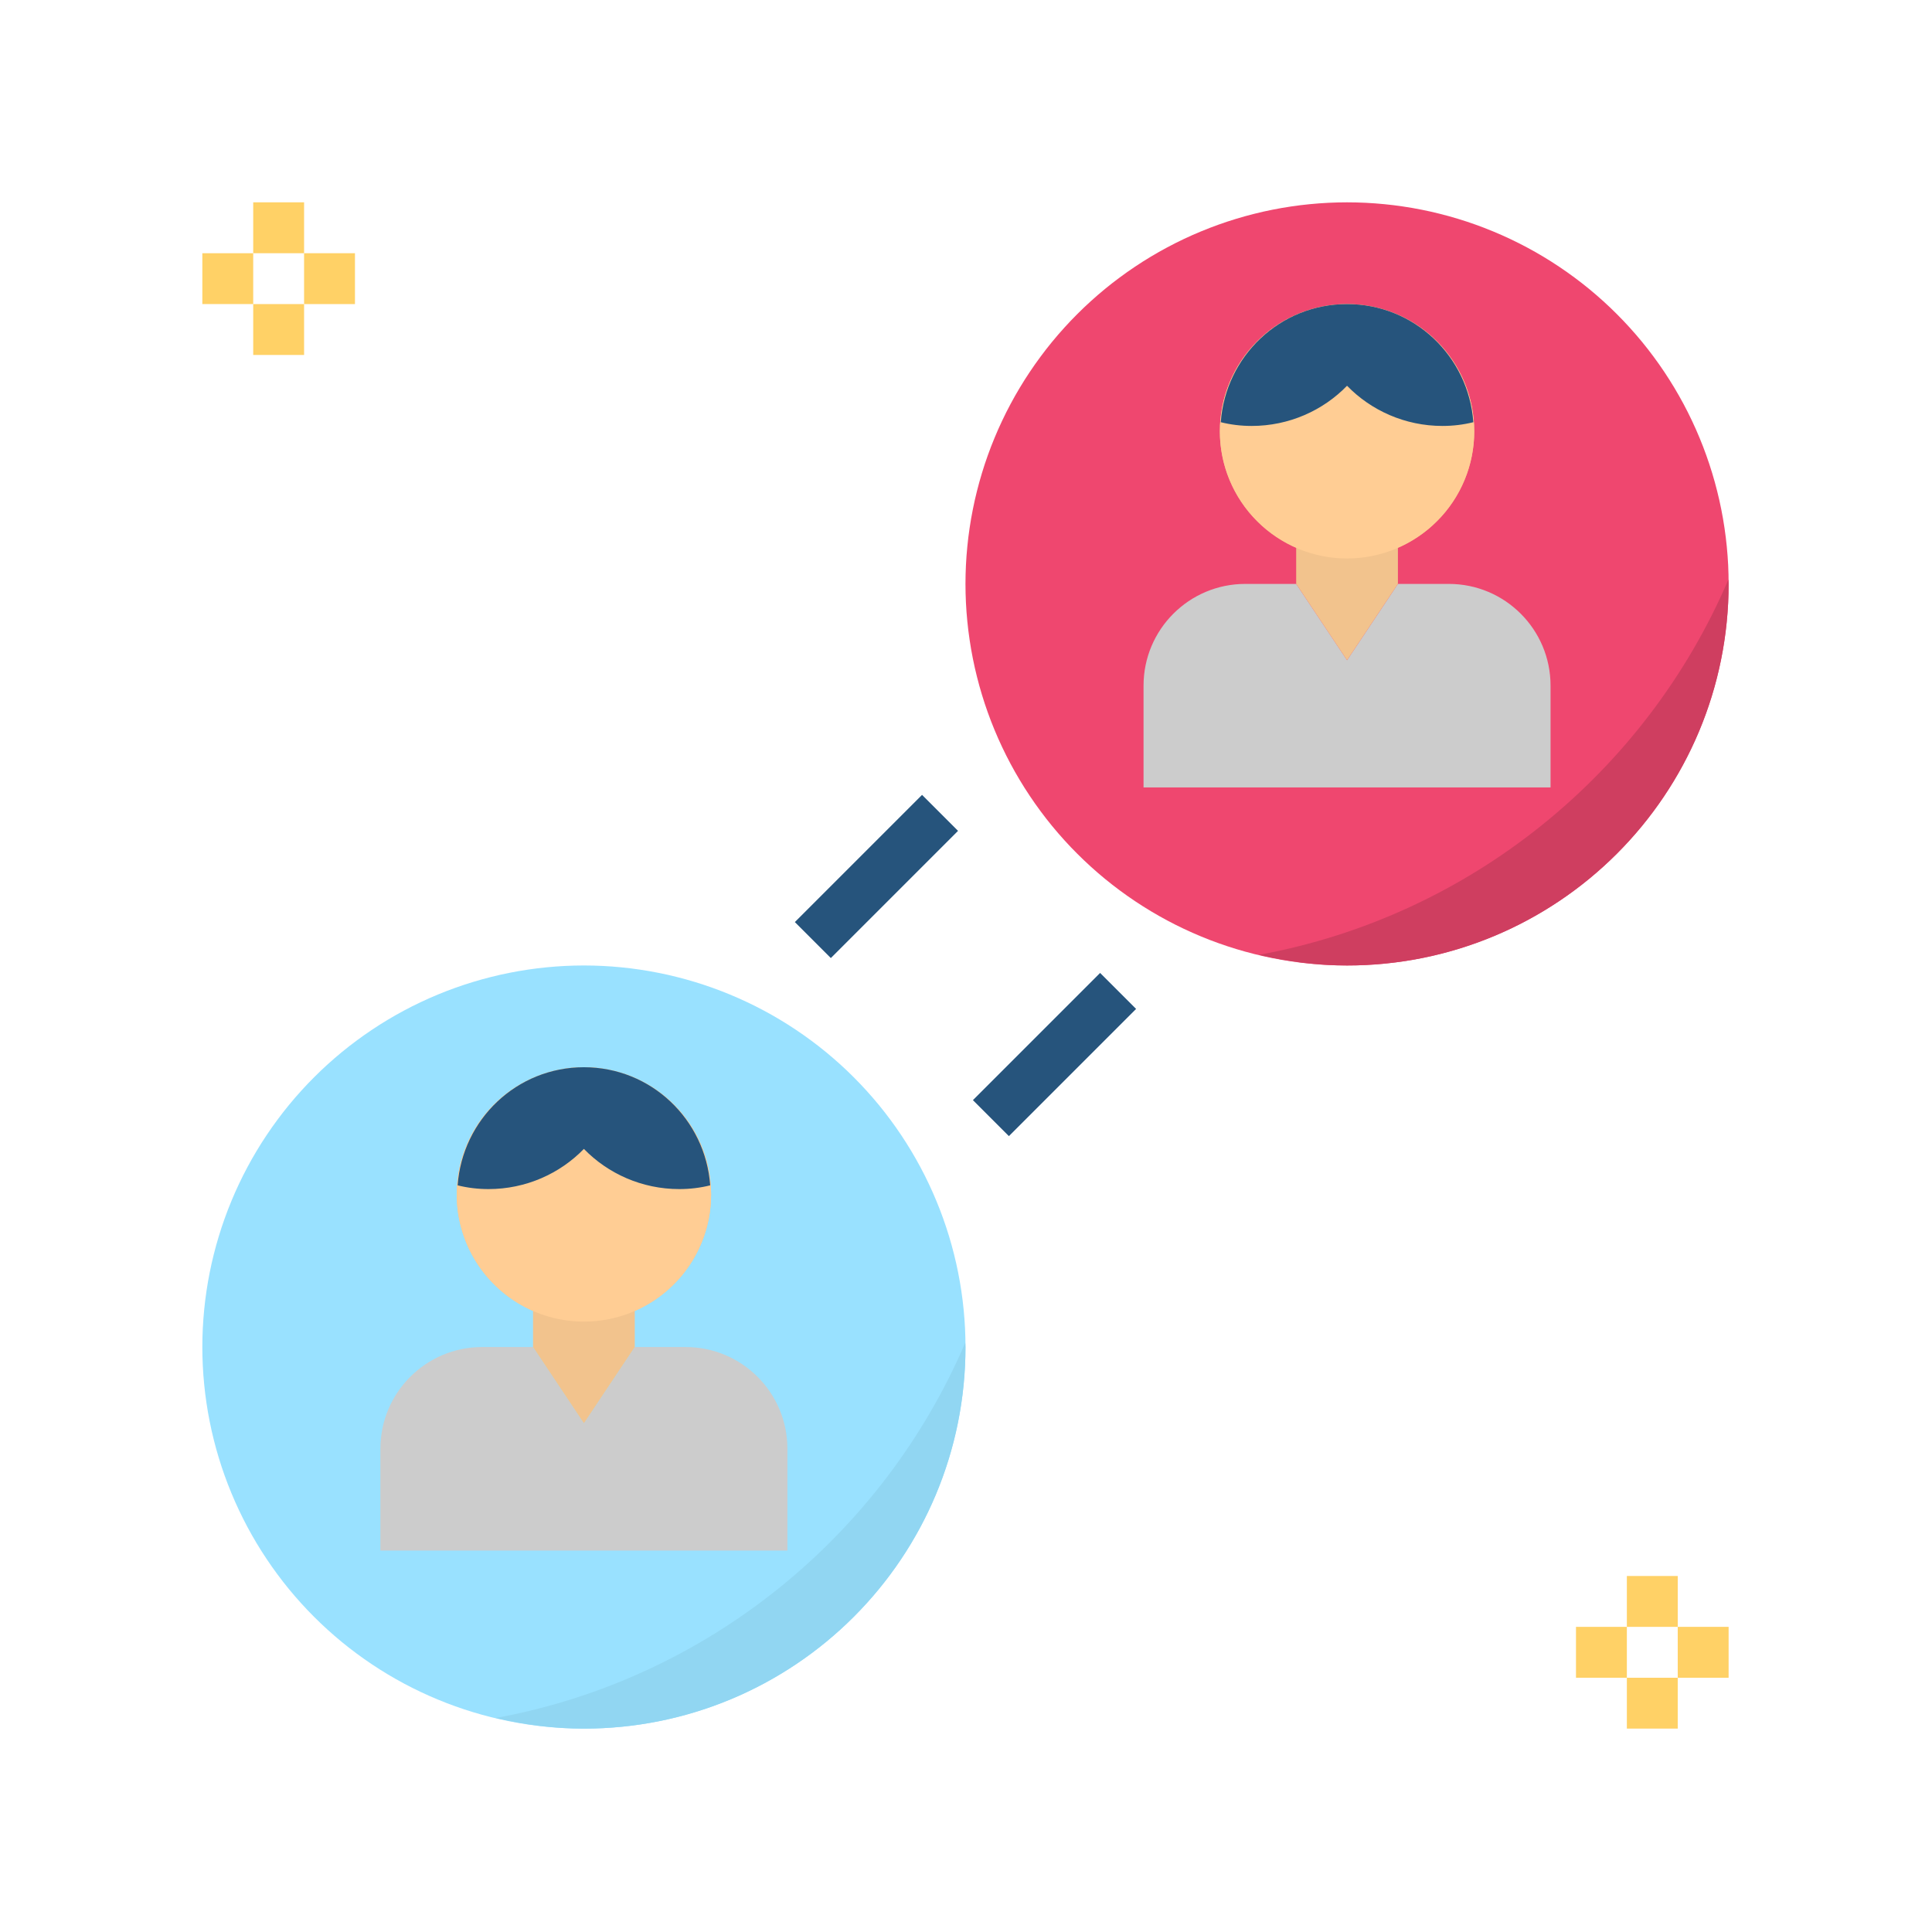 <svg xmlns="http://www.w3.org/2000/svg" xmlns:xlink="http://www.w3.org/1999/xlink" width="500" zoomAndPan="magnify" viewBox="0 0 375 375" height="500" preserveAspectRatio="xMidYMid meet" version="1.0"><defs><clipPath id="36c7246b84"><path d="M 39.273 187 L 188 187 L 188 335.523 L 39.273 335.523 Z M 39.273 187 " clip-rule="nonzero"/></clipPath><clipPath id="6d8de40268"><path d="M 49 39.273 L 60 39.273 L 60 50 L 49 50 Z M 49 39.273 " clip-rule="nonzero"/></clipPath><clipPath id="7e1298f490"><path d="M 39.273 49 L 50 49 L 50 60 L 39.273 60 Z M 39.273 49 " clip-rule="nonzero"/></clipPath><clipPath id="13024e320a"><path d="M 315 325 L 326 325 L 326 335.523 L 315 335.523 Z M 315 325 " clip-rule="nonzero"/></clipPath><clipPath id="57782dda21"><path d="M 325 315 L 335.523 315 L 335.523 326 L 325 326 Z M 325 315 " clip-rule="nonzero"/></clipPath><clipPath id="caafd9b6d8"><path d="M 96 260 L 188 260 L 188 335.523 L 96 335.523 Z M 96 260 " clip-rule="nonzero"/></clipPath><clipPath id="cd9e8538ef"><path d="M 187 39.273 L 335.523 39.273 L 335.523 188 L 187 188 Z M 187 39.273 " clip-rule="nonzero"/></clipPath><clipPath id="9f60389db0"><path d="M 244 112 L 335.523 112 L 335.523 188 L 244 188 Z M 244 112 " clip-rule="nonzero"/></clipPath></defs><rect x="-37.5" width="450" fill="#ffffff" y="-37.5" height="450" fill-opacity="1"/><rect x="-37.5" width="450" fill="#ffffff" y="-37.5" height="450" fill-opacity="1"/><g clip-path="url(#36c7246b84)"><path fill="#99e1ff" d="M 187.398 261.461 C 187.398 262.676 187.371 263.887 187.312 265.098 C 187.25 266.309 187.164 267.516 187.043 268.723 C 186.926 269.93 186.777 271.129 186.598 272.328 C 186.422 273.527 186.215 274.723 185.977 275.91 C 185.742 277.102 185.477 278.281 185.18 279.457 C 184.887 280.633 184.562 281.801 184.211 282.961 C 183.859 284.121 183.48 285.273 183.07 286.414 C 182.664 287.555 182.227 288.684 181.762 289.805 C 181.297 290.926 180.809 292.031 180.289 293.129 C 179.77 294.223 179.227 295.305 178.656 296.375 C 178.082 297.445 177.484 298.5 176.863 299.539 C 176.238 300.578 175.59 301.602 174.918 302.609 C 174.246 303.617 173.547 304.609 172.824 305.582 C 172.102 306.555 171.359 307.512 170.59 308.449 C 169.82 309.383 169.027 310.301 168.215 311.199 C 167.398 312.098 166.566 312.977 165.707 313.832 C 164.852 314.691 163.973 315.523 163.074 316.34 C 162.176 317.152 161.258 317.945 160.324 318.715 C 159.387 319.484 158.43 320.227 157.457 320.949 C 156.484 321.672 155.492 322.371 154.484 323.043 C 153.477 323.715 152.453 324.363 151.414 324.988 C 150.375 325.609 149.32 326.207 148.25 326.781 C 147.18 327.352 146.098 327.895 145.004 328.414 C 143.906 328.934 142.801 329.422 141.68 329.887 C 140.559 330.352 139.43 330.789 138.289 331.195 C 137.148 331.605 135.996 331.984 134.836 332.336 C 133.676 332.688 132.508 333.012 131.332 333.305 C 130.156 333.602 128.977 333.867 127.785 334.102 C 126.598 334.34 125.402 334.547 124.203 334.723 C 123.008 334.902 121.805 335.051 120.598 335.168 C 119.391 335.289 118.184 335.375 116.973 335.438 C 115.762 335.496 114.551 335.523 113.336 335.523 C 112.125 335.523 110.914 335.496 109.703 335.438 C 108.492 335.375 107.285 335.289 106.078 335.168 C 104.871 335.051 103.668 334.902 102.469 334.723 C 101.27 334.547 100.078 334.34 98.891 334.102 C 97.699 333.867 96.52 333.602 95.344 333.305 C 94.168 333.012 93 332.688 91.84 332.336 C 90.68 331.984 89.527 331.605 88.387 331.195 C 87.246 330.789 86.113 330.352 84.996 329.887 C 83.875 329.422 82.766 328.934 81.672 328.414 C 80.574 327.895 79.492 327.352 78.426 326.781 C 77.355 326.207 76.301 325.609 75.262 324.988 C 74.223 324.363 73.199 323.715 72.191 323.043 C 71.184 322.371 70.191 321.672 69.219 320.949 C 68.246 320.227 67.289 319.484 66.352 318.715 C 65.414 317.945 64.5 317.152 63.602 316.34 C 62.703 315.523 61.824 314.691 60.969 313.832 C 60.109 312.977 59.273 312.098 58.461 311.199 C 57.648 310.301 56.855 309.383 56.086 308.449 C 55.316 307.512 54.57 306.555 53.852 305.582 C 53.129 304.609 52.43 303.617 51.758 302.609 C 51.082 301.602 50.434 300.578 49.812 299.539 C 49.188 298.5 48.59 297.445 48.02 296.375 C 47.449 295.305 46.902 294.223 46.387 293.129 C 45.867 292.031 45.375 290.926 44.914 289.805 C 44.449 288.684 44.012 287.555 43.605 286.414 C 43.195 285.273 42.816 284.121 42.465 282.961 C 42.113 281.801 41.789 280.633 41.496 279.457 C 41.199 278.281 40.934 277.102 40.699 275.91 C 40.461 274.723 40.254 273.527 40.078 272.328 C 39.898 271.129 39.75 269.93 39.633 268.723 C 39.512 267.516 39.426 266.309 39.363 265.098 C 39.305 263.887 39.273 262.676 39.273 261.461 C 39.273 260.25 39.305 259.039 39.363 257.828 C 39.426 256.617 39.512 255.41 39.633 254.203 C 39.75 252.996 39.898 251.793 40.078 250.594 C 40.254 249.395 40.461 248.203 40.699 247.016 C 40.934 245.824 41.199 244.645 41.496 243.469 C 41.789 242.293 42.113 241.125 42.465 239.965 C 42.816 238.805 43.195 237.652 43.605 236.512 C 44.012 235.371 44.449 234.238 44.914 233.121 C 45.375 232 45.867 230.891 46.387 229.797 C 46.902 228.699 47.449 227.617 48.02 226.551 C 48.59 225.48 49.188 224.426 49.812 223.387 C 50.434 222.348 51.082 221.324 51.758 220.316 C 52.43 219.309 53.129 218.316 53.852 217.344 C 54.57 216.371 55.316 215.414 56.086 214.477 C 56.855 213.539 57.648 212.625 58.461 211.727 C 59.273 210.828 60.109 209.949 60.969 209.094 C 61.824 208.234 62.703 207.398 63.602 206.586 C 64.5 205.773 65.414 204.98 66.352 204.211 C 67.289 203.441 68.246 202.695 69.219 201.977 C 70.191 201.254 71.184 200.555 72.191 199.883 C 73.199 199.207 74.223 198.559 75.262 197.938 C 76.301 197.312 77.355 196.715 78.426 196.145 C 79.492 195.574 80.574 195.027 81.672 194.512 C 82.766 193.992 83.875 193.5 84.996 193.039 C 86.113 192.574 87.246 192.137 88.387 191.73 C 89.527 191.32 90.68 190.941 91.84 190.59 C 93 190.238 94.168 189.914 95.344 189.621 C 96.52 189.324 97.699 189.059 98.891 188.824 C 100.078 188.586 101.27 188.379 102.469 188.203 C 103.668 188.023 104.871 187.875 106.078 187.758 C 107.285 187.637 108.492 187.547 109.703 187.488 C 110.914 187.43 112.125 187.398 113.336 187.398 C 114.551 187.398 115.762 187.43 116.973 187.488 C 118.184 187.547 119.391 187.637 120.598 187.758 C 121.805 187.875 123.008 188.023 124.203 188.203 C 125.402 188.379 126.598 188.586 127.785 188.824 C 128.977 189.059 130.156 189.324 131.332 189.621 C 132.508 189.914 133.676 190.238 134.836 190.59 C 135.996 190.941 137.148 191.32 138.289 191.73 C 139.43 192.137 140.559 192.574 141.68 193.039 C 142.801 193.5 143.906 193.992 145.004 194.512 C 146.098 195.027 147.18 195.574 148.25 196.145 C 149.32 196.715 150.375 197.312 151.414 197.938 C 152.453 198.559 153.477 199.207 154.484 199.883 C 155.492 200.555 156.484 201.254 157.457 201.977 C 158.43 202.695 159.387 203.441 160.324 204.211 C 161.258 204.98 162.176 205.773 163.074 206.586 C 163.973 207.398 164.852 208.234 165.707 209.094 C 166.566 209.949 167.398 210.828 168.215 211.727 C 169.027 212.625 169.82 213.539 170.59 214.477 C 171.359 215.414 172.102 216.371 172.824 217.344 C 173.547 218.316 174.246 219.309 174.918 220.316 C 175.59 221.324 176.238 222.348 176.863 223.387 C 177.484 224.426 178.082 225.48 178.656 226.551 C 179.227 227.617 179.77 228.699 180.289 229.797 C 180.809 230.891 181.297 232 181.762 233.121 C 182.227 234.238 182.664 235.371 183.07 236.512 C 183.48 237.652 183.859 238.805 184.211 239.965 C 184.562 241.125 184.887 242.293 185.18 243.469 C 185.477 244.645 185.742 245.824 185.977 247.016 C 186.215 248.203 186.422 249.395 186.598 250.594 C 186.777 251.793 186.926 252.996 187.043 254.203 C 187.164 255.41 187.25 256.617 187.312 257.828 C 187.371 259.039 187.398 260.25 187.398 261.461 Z M 187.398 261.461 " fill-opacity="1" fill-rule="nonzero"/></g><path fill="#26547c" d="M 188.844 213.535 L 213.531 188.848 L 220.516 195.832 L 195.828 220.52 Z M 188.844 213.535 " fill-opacity="1" fill-rule="nonzero"/><path fill="#26547c" d="M 154.281 178.973 L 178.969 154.285 L 185.953 161.27 L 161.266 185.957 Z M 154.281 178.973 " fill-opacity="1" fill-rule="nonzero"/><g clip-path="url(#6d8de40268)"><path fill="#ffd166" d="M 49.148 39.273 L 59.023 39.273 L 59.023 49.148 L 49.148 49.148 Z M 49.148 39.273 " fill-opacity="1" fill-rule="nonzero"/></g><path fill="#ffd166" d="M 49.148 59.023 L 59.023 59.023 L 59.023 68.898 L 49.148 68.898 Z M 49.148 59.023 " fill-opacity="1" fill-rule="nonzero"/><path fill="#ffd166" d="M 59.023 49.148 L 68.898 49.148 L 68.898 59.023 L 59.023 59.023 Z M 59.023 49.148 " fill-opacity="1" fill-rule="nonzero"/><g clip-path="url(#7e1298f490)"><path fill="#ffd166" d="M 39.273 49.148 L 49.148 49.148 L 49.148 59.023 L 39.273 59.023 Z M 39.273 49.148 " fill-opacity="1" fill-rule="nonzero"/></g><path fill="#ffd166" d="M 315.773 305.898 L 325.648 305.898 L 325.648 315.773 L 315.773 315.773 Z M 315.773 305.898 " fill-opacity="1" fill-rule="nonzero"/><g clip-path="url(#13024e320a)"><path fill="#ffd166" d="M 315.773 325.648 L 325.648 325.648 L 325.648 335.523 L 315.773 335.523 Z M 315.773 325.648 " fill-opacity="1" fill-rule="nonzero"/></g><g clip-path="url(#57782dda21)"><path fill="#ffd166" d="M 325.648 315.773 L 335.523 315.773 L 335.523 325.648 L 325.648 325.648 Z M 325.648 315.773 " fill-opacity="1" fill-rule="nonzero"/></g><path fill="#ffd166" d="M 305.898 315.773 L 315.773 315.773 L 315.773 325.648 L 305.898 325.648 Z M 305.898 315.773 " fill-opacity="1" fill-rule="nonzero"/><path fill="#cccccc" d="M 133.086 261.461 L 123.211 261.461 L 113.336 276.273 L 103.461 261.461 L 93.586 261.461 C 82.68 261.461 73.836 270.305 73.836 281.211 L 73.836 300.961 L 152.836 300.961 L 152.836 281.211 C 152.836 270.305 143.996 261.461 133.086 261.461 Z M 133.086 261.461 " fill-opacity="1" fill-rule="nonzero"/><path fill="#f2c38d" d="M 138.023 231.836 C 138.023 218.207 126.969 207.148 113.336 207.148 C 99.707 207.148 88.648 218.207 88.648 231.836 C 88.648 241.953 94.754 250.629 103.461 254.441 L 103.461 261.461 L 113.336 276.273 L 123.211 261.461 L 123.211 254.441 C 131.922 250.629 138.023 241.953 138.023 231.836 Z M 138.023 231.836 " fill-opacity="1" fill-rule="nonzero"/><path fill="#ffcd94" d="M 138.023 231.836 C 138.023 232.645 137.984 233.453 137.906 234.258 C 137.828 235.062 137.707 235.859 137.551 236.652 C 137.395 237.445 137.195 238.23 136.961 239.004 C 136.727 239.777 136.457 240.539 136.145 241.285 C 135.836 242.031 135.492 242.762 135.109 243.477 C 134.73 244.188 134.312 244.883 133.863 245.555 C 133.414 246.227 132.934 246.875 132.422 247.5 C 131.91 248.125 131.367 248.723 130.793 249.293 C 130.223 249.867 129.625 250.41 129 250.922 C 128.375 251.434 127.727 251.914 127.055 252.363 C 126.383 252.812 125.688 253.23 124.977 253.609 C 124.262 253.992 123.531 254.336 122.785 254.645 C 122.039 254.957 121.277 255.227 120.504 255.461 C 119.73 255.695 118.945 255.895 118.152 256.051 C 117.359 256.207 116.562 256.328 115.758 256.406 C 114.953 256.484 114.145 256.523 113.336 256.523 C 112.527 256.523 111.723 256.484 110.918 256.406 C 110.113 256.328 109.312 256.207 108.52 256.051 C 107.727 255.895 106.945 255.695 106.172 255.461 C 105.398 255.227 104.637 254.957 103.891 254.645 C 103.145 254.336 102.414 253.992 101.699 253.609 C 100.988 253.23 100.293 252.812 99.621 252.363 C 98.949 251.914 98.301 251.434 97.676 250.922 C 97.051 250.41 96.453 249.867 95.883 249.293 C 95.309 248.723 94.766 248.125 94.254 247.5 C 93.742 246.875 93.262 246.227 92.812 245.555 C 92.363 244.883 91.945 244.188 91.566 243.477 C 91.184 242.762 90.84 242.031 90.531 241.285 C 90.219 240.539 89.949 239.777 89.715 239.004 C 89.477 238.23 89.281 237.445 89.125 236.652 C 88.965 235.859 88.848 235.062 88.77 234.258 C 88.691 233.453 88.648 232.645 88.648 231.836 C 88.648 231.027 88.691 230.223 88.77 229.418 C 88.848 228.613 88.965 227.812 89.125 227.02 C 89.281 226.227 89.477 225.445 89.715 224.672 C 89.949 223.898 90.219 223.137 90.531 222.391 C 90.84 221.645 91.184 220.914 91.566 220.199 C 91.945 219.488 92.363 218.793 92.812 218.121 C 93.262 217.449 93.742 216.801 94.254 216.176 C 94.766 215.551 95.309 214.953 95.883 214.383 C 96.453 213.809 97.051 213.266 97.676 212.754 C 98.301 212.242 98.949 211.762 99.621 211.312 C 100.293 210.863 100.988 210.445 101.699 210.066 C 102.414 209.684 103.145 209.34 103.891 209.031 C 104.637 208.719 105.398 208.449 106.172 208.215 C 106.945 207.977 107.727 207.781 108.52 207.625 C 109.312 207.465 110.113 207.348 110.918 207.27 C 111.723 207.191 112.527 207.148 113.336 207.148 C 114.145 207.148 114.953 207.191 115.758 207.27 C 116.562 207.348 117.359 207.465 118.152 207.625 C 118.945 207.781 119.73 207.977 120.504 208.215 C 121.277 208.449 122.039 208.719 122.785 209.031 C 123.531 209.34 124.262 209.684 124.977 210.066 C 125.688 210.445 126.383 210.863 127.055 211.312 C 127.727 211.762 128.375 212.242 129 212.754 C 129.625 213.266 130.223 213.809 130.793 214.383 C 131.367 214.953 131.91 215.551 132.422 216.176 C 132.934 216.801 133.414 217.449 133.863 218.121 C 134.312 218.793 134.73 219.488 135.109 220.199 C 135.492 220.914 135.836 221.645 136.145 222.391 C 136.457 223.137 136.727 223.898 136.961 224.672 C 137.195 225.445 137.395 226.227 137.551 227.02 C 137.707 227.812 137.828 228.613 137.906 229.418 C 137.984 230.223 138.023 231.027 138.023 231.836 Z M 138.023 231.836 " fill-opacity="1" fill-rule="nonzero"/><path fill="#26547c" d="M 94.82 230.801 C 102.082 230.801 108.695 227.789 113.336 223 C 117.98 227.789 124.594 230.801 131.852 230.801 C 133.898 230.801 135.941 230.555 137.848 230.074 C 136.93 217.277 126.367 207.148 113.336 207.148 C 100.309 207.148 89.746 217.277 88.828 230.074 C 90.734 230.555 92.777 230.801 94.82 230.801 Z M 94.82 230.801 " fill-opacity="1" fill-rule="nonzero"/><g clip-path="url(#caafd9b6d8)"><path fill="#91d6f2" d="M 96.234 333.461 C 101.734 334.766 107.441 335.523 113.336 335.523 C 154.238 335.523 187.398 302.363 187.398 261.461 C 187.398 261.176 187.359 260.898 187.355 260.617 C 171.332 298.043 137.344 325.922 96.234 333.461 Z M 96.234 333.461 " fill-opacity="1" fill-rule="nonzero"/></g><g clip-path="url(#cd9e8538ef)"><path fill="#ef476f" d="M 335.523 113.336 C 335.523 114.551 335.496 115.762 335.438 116.973 C 335.375 118.184 335.289 119.391 335.168 120.598 C 335.051 121.805 334.902 123.008 334.723 124.203 C 334.547 125.402 334.34 126.598 334.102 127.785 C 333.867 128.977 333.602 130.156 333.305 131.332 C 333.012 132.508 332.688 133.676 332.336 134.836 C 331.984 135.996 331.605 137.148 331.195 138.289 C 330.789 139.43 330.352 140.559 329.887 141.68 C 329.422 142.801 328.934 143.906 328.414 145.004 C 327.895 146.098 327.352 147.18 326.781 148.25 C 326.207 149.32 325.609 150.375 324.988 151.414 C 324.363 152.453 323.715 153.477 323.043 154.484 C 322.371 155.492 321.672 156.484 320.949 157.457 C 320.227 158.43 319.484 159.387 318.715 160.324 C 317.945 161.258 317.152 162.176 316.34 163.074 C 315.523 163.973 314.691 164.852 313.832 165.707 C 312.977 166.566 312.098 167.398 311.199 168.215 C 310.301 169.027 309.383 169.82 308.449 170.59 C 307.512 171.359 306.555 172.102 305.582 172.824 C 304.609 173.547 303.617 174.246 302.609 174.918 C 301.602 175.59 300.578 176.238 299.539 176.863 C 298.5 177.484 297.445 178.082 296.375 178.656 C 295.305 179.227 294.223 179.77 293.129 180.289 C 292.031 180.809 290.926 181.297 289.805 181.762 C 288.684 182.227 287.555 182.664 286.414 183.07 C 285.273 183.48 284.121 183.859 282.961 184.211 C 281.801 184.562 280.633 184.887 279.457 185.18 C 278.281 185.477 277.102 185.742 275.91 185.977 C 274.723 186.215 273.527 186.422 272.328 186.598 C 271.129 186.777 269.93 186.926 268.723 187.043 C 267.516 187.164 266.309 187.25 265.098 187.312 C 263.887 187.371 262.676 187.398 261.461 187.398 C 260.25 187.398 259.039 187.371 257.828 187.312 C 256.617 187.25 255.41 187.164 254.203 187.043 C 252.996 186.926 251.793 186.777 250.594 186.598 C 249.395 186.422 248.203 186.215 247.016 185.977 C 245.824 185.742 244.645 185.477 243.469 185.18 C 242.293 184.887 241.125 184.562 239.965 184.211 C 238.805 183.859 237.652 183.48 236.512 183.07 C 235.371 182.664 234.238 182.227 233.121 181.762 C 232 181.297 230.891 180.809 229.797 180.289 C 228.699 179.77 227.617 179.227 226.551 178.656 C 225.48 178.082 224.426 177.484 223.387 176.863 C 222.348 176.238 221.324 175.59 220.316 174.918 C 219.309 174.246 218.316 173.547 217.344 172.824 C 216.371 172.102 215.414 171.359 214.477 170.59 C 213.539 169.82 212.625 169.027 211.727 168.215 C 210.828 167.398 209.949 166.566 209.094 165.707 C 208.234 164.852 207.398 163.973 206.586 163.074 C 205.773 162.176 204.98 161.258 204.211 160.324 C 203.441 159.387 202.695 158.43 201.977 157.457 C 201.254 156.484 200.555 155.492 199.883 154.484 C 199.207 153.477 198.559 152.453 197.938 151.414 C 197.312 150.375 196.715 149.32 196.145 148.25 C 195.574 147.18 195.027 146.098 194.512 145.004 C 193.992 143.906 193.5 142.801 193.039 141.68 C 192.574 140.559 192.137 139.43 191.73 138.289 C 191.32 137.148 190.941 135.996 190.59 134.836 C 190.238 133.676 189.914 132.508 189.621 131.332 C 189.324 130.156 189.059 128.977 188.824 127.785 C 188.586 126.598 188.379 125.402 188.203 124.203 C 188.023 123.008 187.875 121.805 187.758 120.598 C 187.637 119.391 187.547 118.184 187.488 116.973 C 187.43 115.762 187.398 114.551 187.398 113.336 C 187.398 112.125 187.43 110.914 187.488 109.703 C 187.547 108.492 187.637 107.285 187.758 106.078 C 187.875 104.871 188.023 103.668 188.203 102.469 C 188.379 101.27 188.586 100.078 188.824 98.891 C 189.059 97.699 189.324 96.52 189.621 95.344 C 189.914 94.168 190.238 93 190.59 91.84 C 190.941 90.68 191.32 89.527 191.73 88.387 C 192.137 87.246 192.574 86.113 193.039 84.996 C 193.5 83.875 193.992 82.766 194.512 81.672 C 195.027 80.574 195.574 79.492 196.145 78.426 C 196.715 77.355 197.312 76.301 197.938 75.262 C 198.559 74.223 199.207 73.199 199.883 72.191 C 200.555 71.184 201.254 70.191 201.977 69.219 C 202.695 68.246 203.441 67.289 204.211 66.352 C 204.98 65.414 205.773 64.5 206.586 63.602 C 207.398 62.703 208.234 61.824 209.094 60.969 C 209.949 60.109 210.828 59.273 211.727 58.461 C 212.625 57.648 213.539 56.855 214.477 56.086 C 215.414 55.316 216.371 54.57 217.344 53.852 C 218.316 53.129 219.309 52.43 220.316 51.758 C 221.324 51.082 222.348 50.434 223.387 49.812 C 224.426 49.188 225.48 48.59 226.551 48.02 C 227.617 47.449 228.699 46.902 229.797 46.387 C 230.891 45.867 232 45.375 233.121 44.914 C 234.238 44.449 235.371 44.012 236.512 43.605 C 237.652 43.195 238.805 42.816 239.965 42.465 C 241.125 42.113 242.293 41.789 243.469 41.496 C 244.645 41.199 245.824 40.934 247.016 40.699 C 248.203 40.461 249.395 40.254 250.594 40.078 C 251.793 39.898 252.996 39.75 254.203 39.633 C 255.41 39.512 256.617 39.426 257.828 39.363 C 259.039 39.305 260.25 39.273 261.461 39.273 C 262.676 39.273 263.887 39.305 265.098 39.363 C 266.309 39.426 267.516 39.512 268.723 39.633 C 269.93 39.75 271.129 39.898 272.328 40.078 C 273.527 40.254 274.723 40.461 275.91 40.699 C 277.102 40.934 278.281 41.199 279.457 41.496 C 280.633 41.789 281.801 42.113 282.961 42.465 C 284.121 42.816 285.273 43.195 286.414 43.605 C 287.555 44.012 288.684 44.449 289.805 44.914 C 290.926 45.375 292.031 45.867 293.129 46.387 C 294.223 46.902 295.305 47.449 296.375 48.02 C 297.445 48.59 298.5 49.188 299.539 49.812 C 300.578 50.434 301.602 51.082 302.609 51.758 C 303.617 52.43 304.609 53.129 305.582 53.852 C 306.555 54.57 307.512 55.316 308.449 56.086 C 309.383 56.855 310.301 57.648 311.199 58.461 C 312.098 59.273 312.977 60.109 313.832 60.969 C 314.691 61.824 315.523 62.703 316.34 63.602 C 317.152 64.5 317.945 65.414 318.715 66.352 C 319.484 67.289 320.227 68.246 320.949 69.219 C 321.672 70.191 322.371 71.184 323.043 72.191 C 323.715 73.199 324.363 74.223 324.988 75.262 C 325.609 76.301 326.207 77.355 326.781 78.426 C 327.352 79.492 327.895 80.574 328.414 81.672 C 328.934 82.766 329.422 83.875 329.887 84.996 C 330.352 86.113 330.789 87.246 331.195 88.387 C 331.605 89.527 331.984 90.68 332.336 91.84 C 332.688 93 333.012 94.168 333.305 95.344 C 333.602 96.52 333.867 97.699 334.102 98.891 C 334.34 100.078 334.547 101.27 334.723 102.469 C 334.902 103.668 335.051 104.871 335.168 106.078 C 335.289 107.285 335.375 108.492 335.438 109.703 C 335.496 110.914 335.523 112.125 335.523 113.336 Z M 335.523 113.336 " fill-opacity="1" fill-rule="nonzero"/></g><path fill="#cccccc" d="M 281.211 113.336 L 271.336 113.336 L 261.461 128.148 L 251.586 113.336 L 241.711 113.336 C 230.805 113.336 221.961 122.18 221.961 133.086 L 221.961 152.836 L 300.961 152.836 L 300.961 133.086 C 300.961 122.18 292.121 113.336 281.211 113.336 Z M 281.211 113.336 " fill-opacity="1" fill-rule="nonzero"/><path fill="#f2c38d" d="M 286.148 83.711 C 286.148 70.082 275.094 59.023 261.461 59.023 C 247.832 59.023 236.773 70.082 236.773 83.711 C 236.773 93.828 242.879 102.504 251.586 106.316 L 251.586 113.336 L 261.461 128.148 L 271.336 113.336 L 271.336 106.316 C 280.047 102.504 286.148 93.828 286.148 83.711 Z M 286.148 83.711 " fill-opacity="1" fill-rule="nonzero"/><path fill="#ffcd94" d="M 286.148 83.711 C 286.148 84.52 286.109 85.328 286.031 86.133 C 285.953 86.938 285.832 87.734 285.676 88.527 C 285.52 89.32 285.32 90.105 285.086 90.879 C 284.852 91.652 284.582 92.414 284.27 93.16 C 283.961 93.906 283.617 94.637 283.234 95.352 C 282.855 96.062 282.438 96.758 281.988 97.43 C 281.539 98.102 281.059 98.75 280.547 99.375 C 280.035 100 279.492 100.598 278.918 101.168 C 278.348 101.742 277.75 102.285 277.125 102.797 C 276.5 103.309 275.852 103.789 275.18 104.238 C 274.508 104.688 273.812 105.105 273.102 105.484 C 272.387 105.867 271.656 106.211 270.91 106.52 C 270.164 106.832 269.402 107.102 268.629 107.336 C 267.855 107.57 267.07 107.77 266.277 107.926 C 265.484 108.082 264.688 108.203 263.883 108.281 C 263.078 108.359 262.27 108.398 261.461 108.398 C 260.652 108.398 259.848 108.359 259.043 108.281 C 258.238 108.203 257.438 108.082 256.645 107.926 C 255.852 107.77 255.07 107.57 254.297 107.336 C 253.523 107.102 252.762 106.832 252.016 106.52 C 251.27 106.211 250.539 105.867 249.824 105.484 C 249.113 105.105 248.418 104.688 247.746 104.238 C 247.074 103.789 246.426 103.309 245.801 102.797 C 245.176 102.285 244.578 101.742 244.008 101.168 C 243.434 100.598 242.891 100 242.379 99.375 C 241.867 98.75 241.387 98.102 240.938 97.43 C 240.488 96.758 240.07 96.062 239.691 95.352 C 239.309 94.637 238.965 93.906 238.656 93.16 C 238.344 92.414 238.074 91.652 237.84 90.879 C 237.602 90.105 237.406 89.32 237.25 88.527 C 237.09 87.734 236.973 86.938 236.895 86.133 C 236.816 85.328 236.773 84.52 236.773 83.711 C 236.773 82.902 236.816 82.098 236.895 81.293 C 236.973 80.488 237.09 79.688 237.25 78.895 C 237.406 78.102 237.602 77.32 237.84 76.547 C 238.074 75.773 238.344 75.012 238.656 74.266 C 238.965 73.52 239.309 72.789 239.691 72.074 C 240.07 71.363 240.488 70.668 240.938 69.996 C 241.387 69.324 241.867 68.676 242.379 68.051 C 242.891 67.426 243.434 66.828 244.008 66.258 C 244.578 65.684 245.176 65.141 245.801 64.629 C 246.426 64.117 247.074 63.637 247.746 63.188 C 248.418 62.738 249.113 62.32 249.824 61.941 C 250.539 61.559 251.27 61.215 252.016 60.906 C 252.762 60.594 253.523 60.324 254.297 60.09 C 255.07 59.852 255.852 59.656 256.645 59.5 C 257.438 59.34 258.238 59.223 259.043 59.145 C 259.848 59.066 260.652 59.023 261.461 59.023 C 262.27 59.023 263.078 59.066 263.883 59.145 C 264.688 59.223 265.484 59.34 266.277 59.5 C 267.07 59.656 267.855 59.852 268.629 60.09 C 269.402 60.324 270.164 60.594 270.91 60.906 C 271.656 61.215 272.387 61.559 273.102 61.941 C 273.812 62.32 274.508 62.738 275.18 63.188 C 275.852 63.637 276.5 64.117 277.125 64.629 C 277.75 65.141 278.348 65.684 278.918 66.258 C 279.492 66.828 280.035 67.426 280.547 68.051 C 281.059 68.676 281.539 69.324 281.988 69.996 C 282.438 70.668 282.855 71.363 283.234 72.074 C 283.617 72.789 283.961 73.52 284.27 74.266 C 284.582 75.012 284.852 75.773 285.086 76.547 C 285.32 77.32 285.52 78.102 285.676 78.895 C 285.832 79.688 285.953 80.488 286.031 81.293 C 286.109 82.098 286.148 82.902 286.148 83.711 Z M 286.148 83.711 " fill-opacity="1" fill-rule="nonzero"/><path fill="#26547c" d="M 242.945 82.676 C 250.207 82.676 256.82 79.664 261.461 74.875 C 266.105 79.664 272.719 82.676 279.977 82.676 C 282.023 82.676 284.066 82.43 285.973 81.949 C 285.055 69.152 274.492 59.023 261.461 59.023 C 248.434 59.023 237.871 69.152 236.953 81.949 C 238.859 82.43 240.902 82.676 242.945 82.676 Z M 242.945 82.676 " fill-opacity="1" fill-rule="nonzero"/><g clip-path="url(#9f60389db0)"><path fill="#cf3e60" d="M 244.359 185.336 C 249.859 186.641 255.566 187.398 261.461 187.398 C 302.363 187.398 335.523 154.238 335.523 113.336 C 335.523 113.051 335.484 112.773 335.48 112.492 C 319.457 149.918 285.469 177.797 244.359 185.336 Z M 244.359 185.336 " fill-opacity="1" fill-rule="nonzero"/></g></svg>